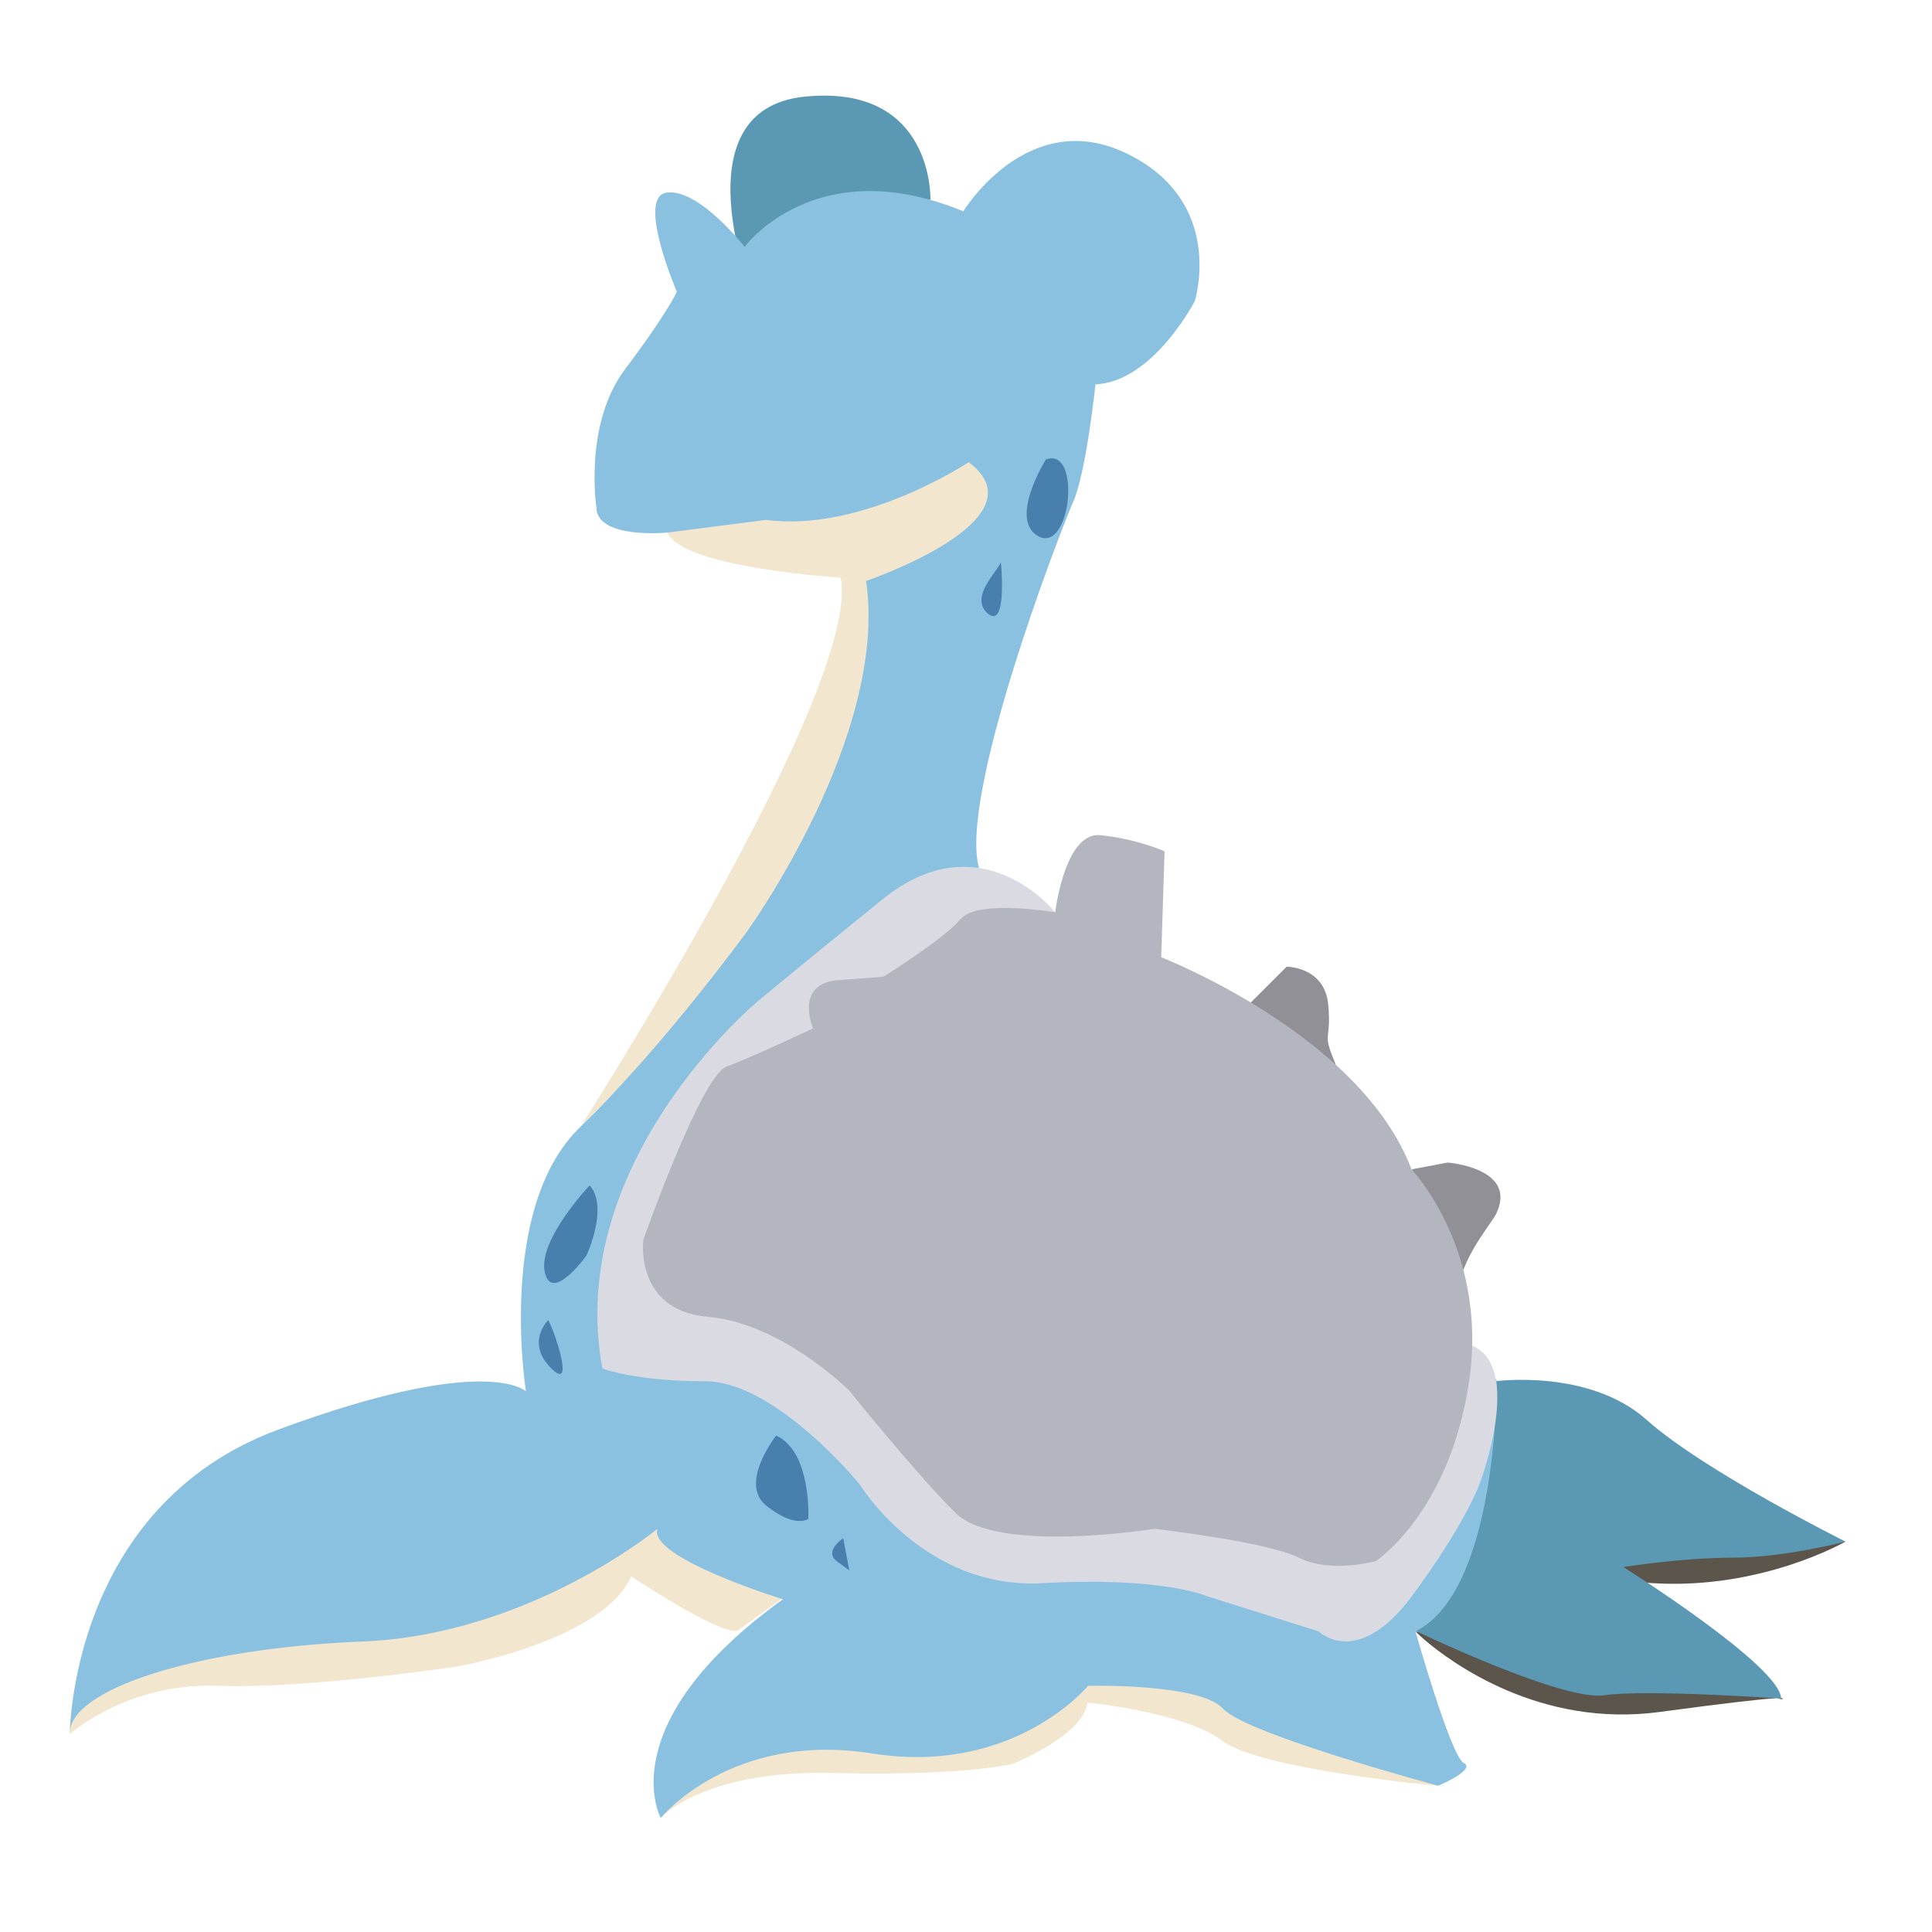 <?xml version="1.0" encoding="utf-8"?>
<!-- Generator: Adobe Illustrator 23.0.4, SVG Export Plug-In . SVG Version: 6.00 Build 0)  -->
<svg version="1.1" id="Layer_1" xmlns="http://www.w3.org/2000/svg" xmlns:xlink="http://www.w3.org/1999/xlink" x="0px" y="0px"
	 viewBox="0 0 288 288" style="enable-background:new 0 0 288 288;" xml:space="preserve">
<style type="text/css">
	.st0{fill:#F3E6CF;}
	.st1{fill:#5C554C;}
	.st2{fill:#5A98B4;}
	.st3{fill:#8BC1E0;}
	.st4{fill:#487FAC;}
	.st5{fill:#DADBE2;}
	.st6{fill:#909096;}
	.st7{fill:#B4B6BF;}
</style>
<path class="st0" d="M98.5,271c0,0,6.2-7.2,25.8-6.7s26.8-1.4,26.8-1.4s10.5-4.3,11-9.1c0,0,14.4,1.4,20.1,5.7s32.1,6.7,32.1,6.7
	l-10.1-11l-35.9-15.3l-27.3,14.4C141.1,254.2,98.5,258,98.5,271z"/>
<path class="st0" d="M86.5,168c0,0,42.1-65.6,38.8-81.9c0,0-23.5-1.4-25.8-6.7l13.4-7.2l35.9-9.6l6.2,17.2l-31.1,50.3L86.5,168z"/>
<path class="st0" d="M10.4,258.5c0,0,8.6-7.7,22-7.2s35.9-2.9,35.9-2.9s21.5-3.8,25.8-13.4c0,0,12.9,8.6,15.8,8.1l6.7-4.8
	l-18.2-15.3C98.5,223.1,8.5,238.4,10.4,258.5z"/>
<path class="st1" d="M275.1,229.8c0,0-12.4,7.2-28.7,6.2s-9.6-8.6-9.6-8.6L275.1,229.8z"/>
<path class="st1" d="M211,243.2c0,0,0.5,0.5,1.3,1.2c4.1,3.5,17.3,13.2,35.1,10.8c21.5-2.9,18.2-1.9,18.2-1.9L211,243.2z"/>
<path class="st2" d="M222.9,205.9c0,0,13.9-1.9,22.5,5.7c8.6,7.7,29.7,18.2,29.7,18.2s-9.1,2.4-16.8,2.4c-7.7,0-16.3,1.4-16.3,1.4
	s23.5,14.8,23.5,19.6c0,0-20.1-1.4-26.3-0.5c-6.2,1-28.2-9.6-28.2-9.6s6.7-3.8,8.1-16.3C220.5,214.5,222.9,205.9,222.9,205.9z"/>
<path class="st2" d="M138.7,29.7c0,0,0.5-17.2-18.7-15.3s-7.7,30.2-7.7,30.2L138.7,29.7z"/>
<path class="st3" d="M211,243.2c0,0,5.3,18.7,7.2,19.6c1.9,1-3.8,3.4-3.8,3.4s-28.7-7.7-32.1-11.5c-3.4-3.8-20.1-3.4-20.1-3.4
	s-11,13.4-32.1,10.1C109,258,98.5,271,98.5,271s-7.7-13.9,18.2-32.6c0,0-20.1-6.2-18.7-10.5c0,0-19.1,15.8-44,16.8
	c-24.9,1-44,7.2-43.6,13.9c0,0,0-34,31.1-45.5s36.9-5.7,36.9-5.7S74,180,86.5,168c12.4-12,24.9-29.2,24.9-29.2s21.1-29.2,17.7-52.2
	c0,0,26.8-9.1,15.3-17.7c0,0-15.8,10.5-30.2,8.6l-14.8,1.9c0,0-10.5,1-10.5-3.8c0,0-1.9-12.4,4.3-20.6s7.7-11.5,7.7-11.5
	s-6.2-14.4-1.4-14.8c4.8-0.5,11.5,8.1,11.5,8.1s10.5-14.4,32.6-5.3c0,0,9.6-15.8,24.4-8.6c14.8,7.2,10.1,22,10.1,22
	s-6.2,12-14.8,12.4c0,0-1.4,13.4-3.4,17.7c-1.9,4.3-17.2,44-13.9,54.6s77.1,76.1,77.1,76.1S223.4,237,211,243.2z"/>
<path class="st4" d="M155.9,68.5c0,0-5.7,9.1-1,11.5C159.7,82.3,161.2,66.5,155.9,68.5z"/>
<path class="st4" d="M149.2,83.8c-0.5,1.4-4.8,5.3-1.9,7.7C150.2,93.8,149.2,83.8,149.2,83.8z"/>
<path class="st4" d="M87.9,176.7c0,0-7.7,8.1-6.7,12.9c1,4.8,6.2-2.4,6.2-2.4S90.8,180,87.9,176.7z"/>
<path class="st4" d="M81.7,196.8c0,0-3.4,3.4,0.5,7.2C86,207.8,82.2,197.2,81.7,196.8z"/>
<path class="st4" d="M115.7,214c0,0-5.7,7.2-1.4,10.5c4.3,3.4,6.2,1.9,6.2,1.9S121,216.4,115.7,214z"/>
<path class="st4" d="M125.7,229.3c0,0-2.9,1.9-1,3.4c1.9,1.4,1.9,1.4,1.9,1.4L125.7,229.3z"/>
<path class="st5" d="M157.3,136c0,0-11-13.9-25.8-1.9s-18.7,15.3-18.7,15.3s-28.7,23.9-23,54.6c0,0,4.8,1.9,15.3,1.9
	s23,15.3,23,15.3s9.6,15.8,27.3,14.8s24.4,1.9,24.4,1.9l16.8,5.3c0,0,5.7,5.7,13.9-5.3c8.1-11,10.1-16.8,10.1-16.8
	s6.7-17.7-1.4-20.6l-18.2,23.9l-46.9-6.7l-22.5-24.4L157.3,136z"/>
<path class="st6" d="M186.1,149.8l5.7-5.7c0,0,5.7,0,6.2,5.7c0.5,5.7-1,3.8,1,8.6C200.9,163.2,186.1,149.8,186.1,149.8z"/>
<path class="st6" d="M210.5,174.3l5.3-1c0,0,10.6,0.8,7.2,7.7c-1,1.9-6.2,7.7-5.7,13.4C217.7,200.1,210.5,174.3,210.5,174.3z"/>
<path class="st7" d="M157.3,136c0,0,1.4-12,6.7-11.5s9.6,2.4,9.6,2.4l-0.5,15.8c0,0,29.7,11.5,37.3,31.6c0,0,11.5,12,8.6,31.6
	c-2.9,19.6-13.9,26.8-13.9,26.8s-6.7,1.9-11.5-0.5c-4.8-2.4-21.5-4.3-21.5-4.3s-23.5,3.8-29.7-2.4c-6.2-6.2-15.8-18.2-15.8-18.2
	s-10.1-10.1-21.1-11c-11-1-9.6-11.5-9.6-11.5s8.6-24.4,12.4-25.8s12.9-5.7,12.9-5.7s-2.9-6.7,3.8-7.2c6.7-0.5,6.7-0.5,6.7-0.5
	s9.1-5.7,11.5-8.6C145.8,134,157.3,136,157.3,136z"/>
</svg>
